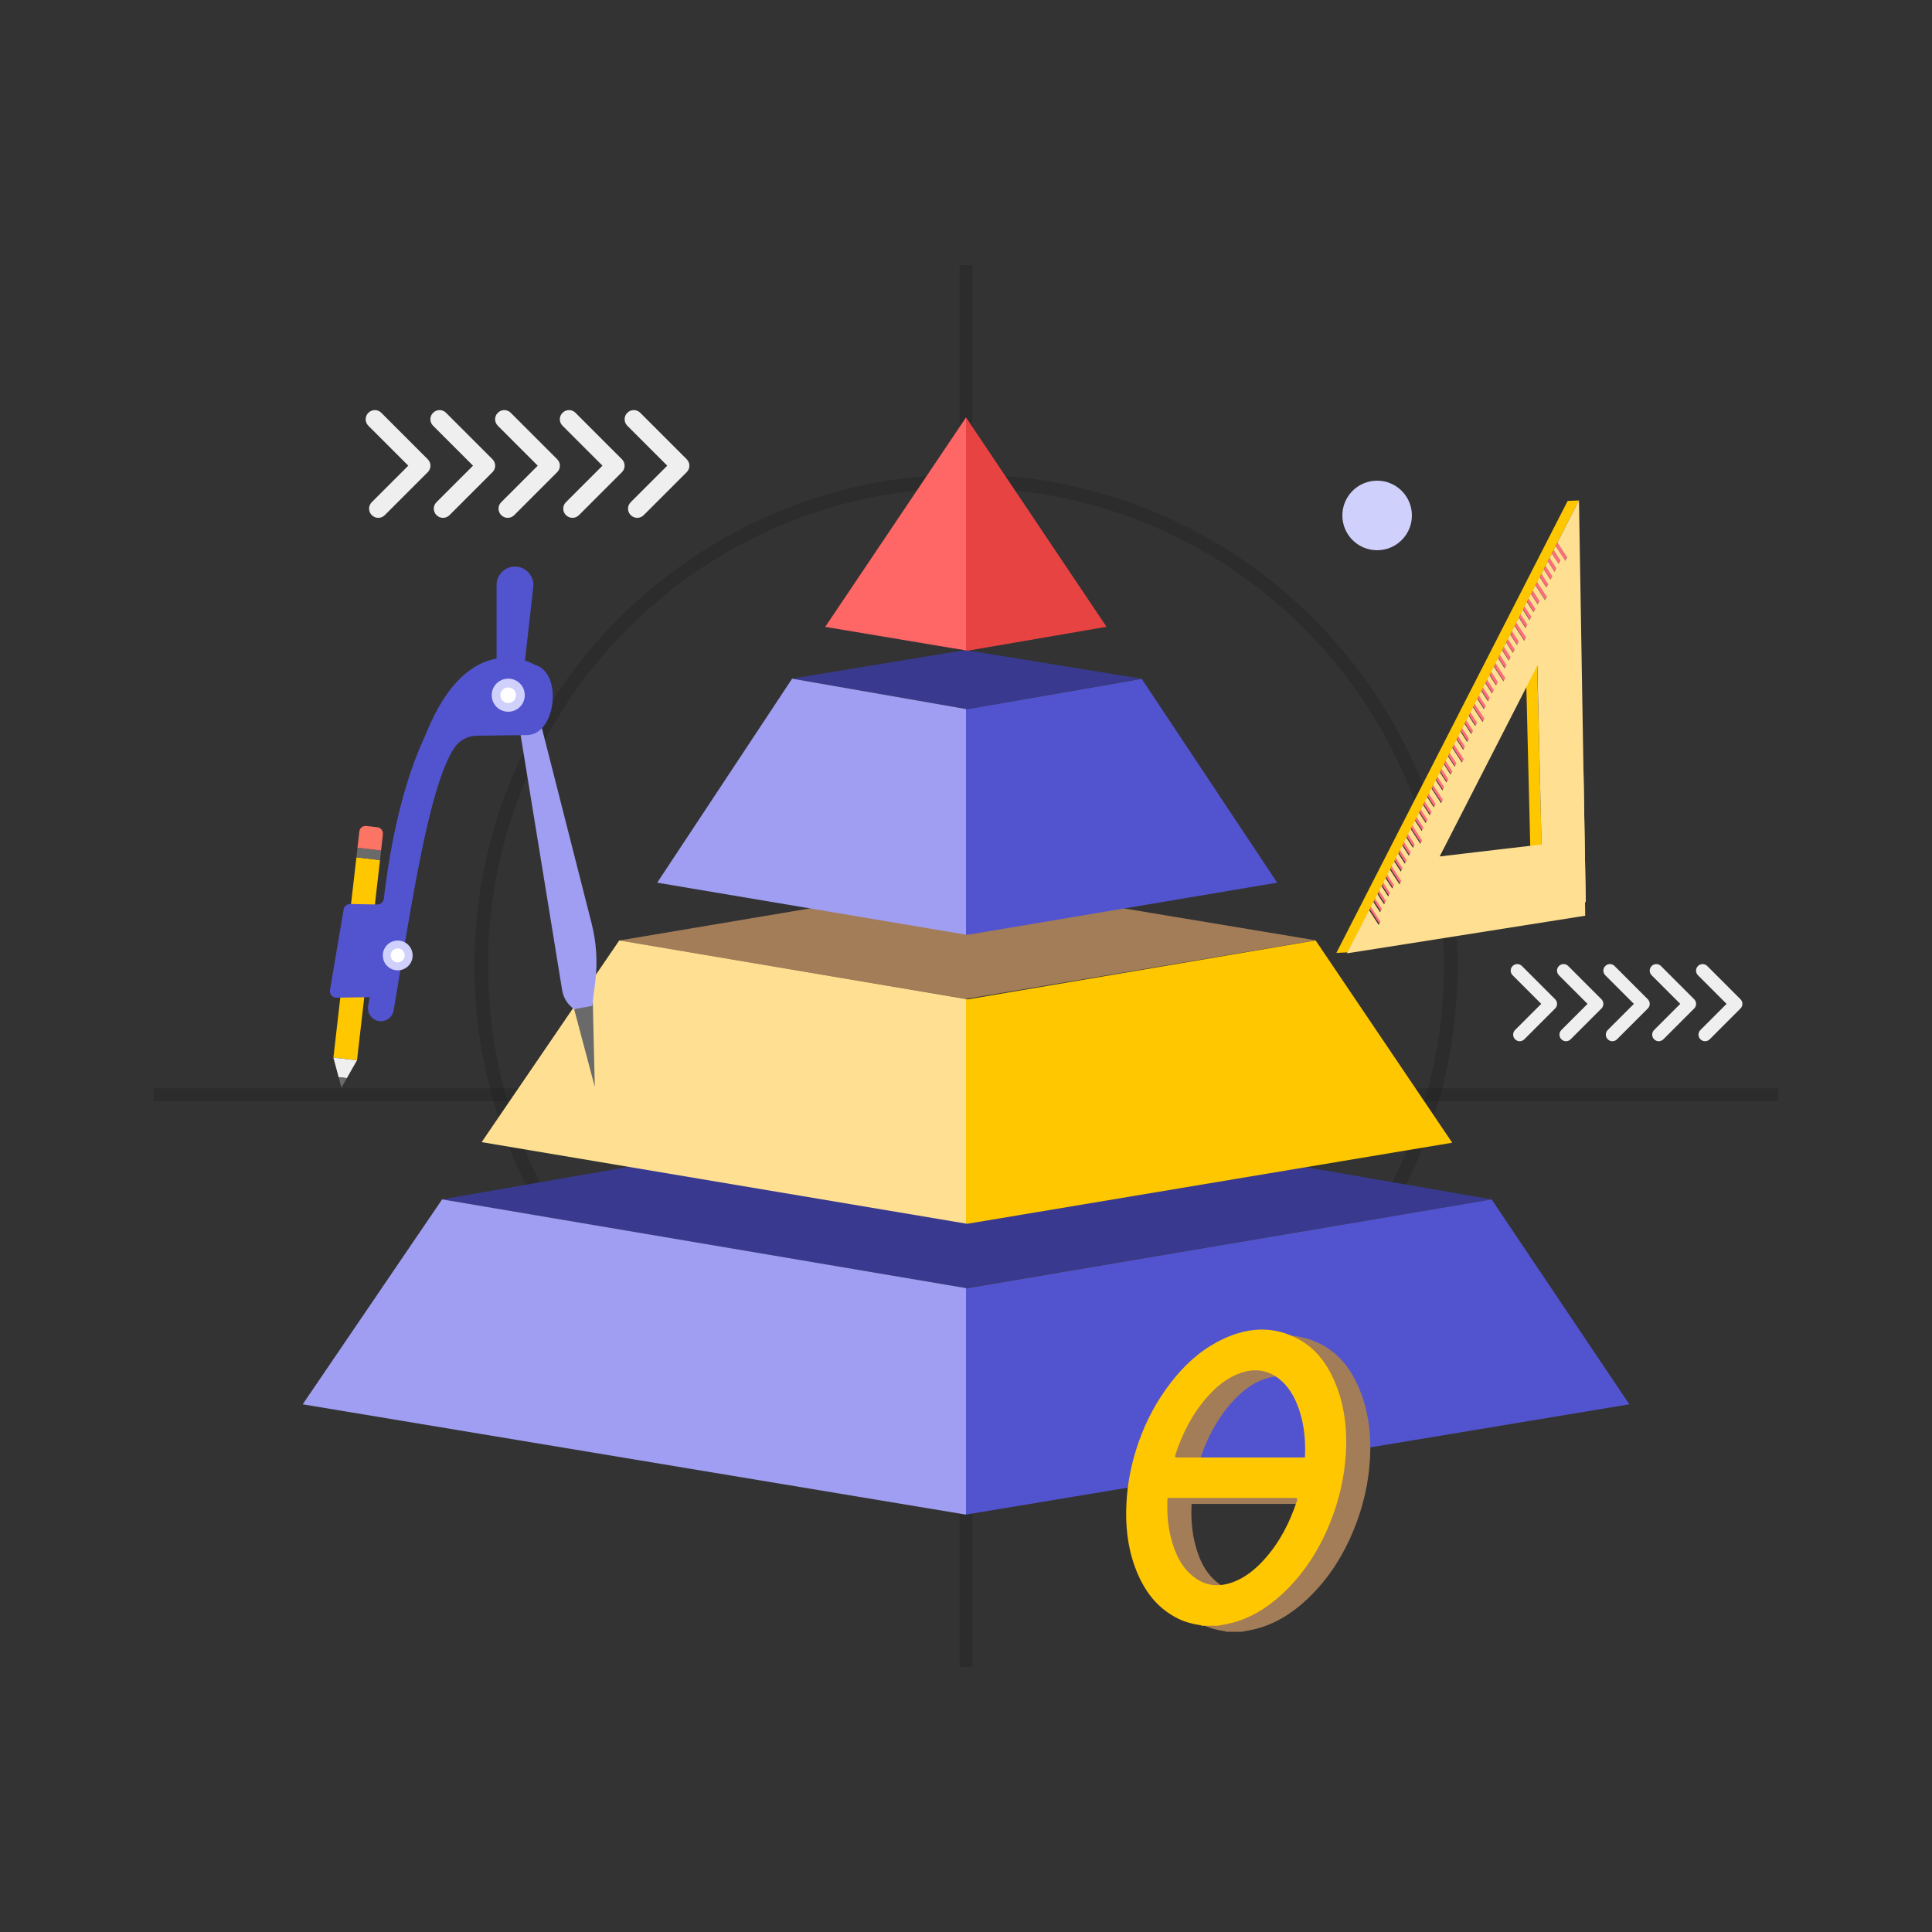 <?xml version="1.0" encoding="UTF-8"?><svg id="a" xmlns="http://www.w3.org/2000/svg" xmlns:xlink="http://www.w3.org/1999/xlink" viewBox="0 0 300 300"><rect x="0" y="0" width="300" height="300" fill="#333333" stroke="none"/><defs><linearGradient id="b" x1="-909.26" y1="-1347.56" x2="-938.57" y2="-1388.13" gradientTransform="translate(-1176.27 -703.71) rotate(-92.9) scale(1 -1)" gradientUnits="userSpaceOnUse"><stop offset="0" stop-color="#ffbb0a"/><stop offset="1" stop-color="#fff551"/></linearGradient></defs><path d="M150,226.33c-42.09,0-76.33-34.24-76.33-76.33s34.24-76.33,76.33-76.33,76.33,34.24,76.33,76.33-34.24,76.33-76.33,76.33Zm0-150.55c-40.92,0-74.22,33.29-74.22,74.22s33.29,74.22,74.22,74.22,74.22-33.29,74.22-74.22-33.29-74.22-74.22-74.22Z" style="fill:#1d1d1b; isolation:isolate; opacity:.3;"/><rect x="23.89" y="169" width="252.23" height="2" style="fill:#1d1d1b; isolation:isolate; opacity:.3;"/><rect x="149" y="41.15" width="2" height="217.7" style="fill:#1d1d1b; isolation:isolate; opacity:.3;"/><g><polygon points="149.91 100.94 177.25 105.39 150.19 110.12 123.01 105.37 149.91 100.94" style="fill:#393a8f;"/><polygon points="204.3 146.01 149.99 155.11 96.15 146.04 149.99 136.98 204.3 146.01" style="fill:#a37c58;"/><polygon points="149.96 200.01 231.61 186.24 149.96 172.06 68.65 186.24 149.96 200.01" style="fill:#393a8f;"/><g><g><polyline points="74.79 177.35 150 190 150 155.13 96.16 146.03" style="fill:#ffe092;"/><polyline points="47 218.06 150 235.19 150 200.02 68.65 186.24" style="fill:#9f9ef2;"/><polyline points="102.05 137.06 150 145.14 150 110.1 123.32 105.44 123 105.38" style="fill:#9f9ef2;"/><polygon points="150 64.82 128.14 97.34 150 101 150 64.82" style="fill:#f66;"/></g><g><polygon points="253 218.06 231.62 186.25 150.1 200.04 150 200.02 150 235.18 253 218.06" style="fill:#5254cf;"/><polygon points="171.52 97.38 171.82 97.33 150 64.81 150 101 150.26 101.04 171.52 97.38" style="fill:#e84343;"/><polyline points="177.29 105.42 150.2 110.13 150 110.1 150 145.14 150.18 145.17 198.32 137.06" style="fill:#5254cf;"/><polyline points="204.29 146.03 150.27 155.18 150 155.13 150 190 150.18 190.03 225.5 177.44" style="fill:#ffc700;"/></g></g></g><g style="isolation:isolate;"><path d="M58.74,80.41c-.36,0-.73-.14-1.01-.42-.56-.56-.56-1.46,0-2.01l5.67-5.67-6.2-6.2c-.56-.56-.56-1.46,0-2.01,.56-.56,1.46-.56,2.01,0l7.21,7.21c.56,.56,.56,1.46,0,2.01l-6.67,6.67c-.28,.28-.64,.42-1.01,.42Z" style="fill:#efefef;"/><path d="M68.79,80.41c-.36,0-.73-.14-1.01-.42-.56-.56-.56-1.46,0-2.01l5.67-5.67-6.2-6.2c-.56-.56-.56-1.46,0-2.01,.56-.56,1.46-.56,2.01,0l7.21,7.21c.56,.56,.56,1.46,0,2.01l-6.67,6.67c-.28,.28-.64,.42-1.01,.42Z" style="fill:#efefef;"/><path d="M78.84,80.41c-.36,0-.73-.14-1.01-.42-.56-.56-.56-1.46,0-2.01l5.67-5.67-6.2-6.2c-.56-.56-.56-1.46,0-2.01,.56-.56,1.46-.56,2.01,0l7.21,7.21c.56,.56,.56,1.46,0,2.01l-6.67,6.67c-.28,.28-.64,.42-1.01,.42Z" style="fill:#efefef;"/><path d="M88.89,80.41c-.36,0-.73-.14-1.01-.42-.56-.56-.56-1.46,0-2.01l5.67-5.67-6.2-6.2c-.56-.56-.56-1.46,0-2.01,.56-.56,1.46-.56,2.01,0l7.21,7.21c.56,.56,.56,1.46,0,2.01l-6.67,6.67c-.28,.28-.64,.42-1.01,.42Z" style="fill:#efefef;"/><path d="M98.95,80.41c-.36,0-.73-.14-1.01-.42-.56-.56-.56-1.46,0-2.01l5.67-5.67-6.2-6.2c-.56-.56-.56-1.46,0-2.01,.56-.56,1.46-.56,2.01,0l7.21,7.21c.56,.56,.56,1.46,0,2.01l-6.67,6.67c-.28,.28-.64,.42-1.01,.42Z" style="fill:#efefef;"/></g><g style="isolation:isolate;"><path d="M235.98,161.68c-.26,0-.52-.1-.72-.3-.4-.4-.4-1.04,0-1.44l4.06-4.06-4.44-4.44c-.4-.4-.4-1.04,0-1.44,.4-.4,1.04-.4,1.44,0l5.16,5.16c.4,.4,.4,1.04,0,1.44l-4.78,4.78c-.2,.2-.46,.3-.72,.3Z" style="fill:#efefef;"/><path d="M243.17,161.68c-.26,0-.52-.1-.72-.3-.4-.4-.4-1.04,0-1.44l4.06-4.06-4.44-4.44c-.4-.4-.4-1.04,0-1.44,.4-.4,1.04-.4,1.44,0l5.16,5.16c.4,.4,.4,1.04,0,1.44l-4.78,4.78c-.2,.2-.46,.3-.72,.3Z" style="fill:#efefef;"/><path d="M250.37,161.68c-.26,0-.52-.1-.72-.3-.4-.4-.4-1.04,0-1.44l4.06-4.06-4.44-4.44c-.4-.4-.4-1.04,0-1.44,.4-.4,1.04-.4,1.44,0l5.16,5.16c.4,.4,.4,1.04,0,1.44l-4.78,4.78c-.2,.2-.46,.3-.72,.3Z" style="fill:#efefef;"/><path d="M257.57,161.68c-.26,0-.52-.1-.72-.3-.4-.4-.4-1.04,0-1.44l4.06-4.06-4.44-4.44c-.4-.4-.4-1.04,0-1.44,.4-.4,1.04-.4,1.44,0l5.16,5.16c.4,.4,.4,1.04,0,1.44l-4.78,4.78c-.2,.2-.46,.3-.72,.3Z" style="fill:#efefef;"/><path d="M264.76,161.68c-.26,0-.52-.1-.72-.3-.4-.4-.4-1.04,0-1.44l4.06-4.06-4.44-4.44c-.4-.4-.4-1.04,0-1.44,.4-.4,1.04-.4,1.44,0l5.16,5.16c.4,.4,.4,1.04,0,1.44l-4.78,4.78c-.2,.2-.46,.3-.72,.3Z" style="fill:#efefef;"/></g><circle cx="213.84" cy="80.04" r="5.4" style="fill:#d0d0fc;"/><g><polygon points="89.15 156.7 92.36 168.77 92.05 155.52 89.15 156.7" style="fill:#6a6a6a;"/><path d="M80.52,112.17l6.77,41.58c.19,1.19,.86,2.26,1.86,2.95h0l2.81-.51,.47-3.73c.38-3.04,.19-6.12-.57-9.09l-8.35-32.8-2.99,1.6Z" style="fill:#9f9ef2;"/><g><rect x="39.73" y="147.04" width="31.3" height="3.69" transform="translate(209.62 110.85) rotate(96.55)" style="fill:#ffc700;"/><g><polygon points="53.86 167.41 52.58 167.26 51.77 164.23 55.43 164.65 53.86 167.41" style="fill:#efefef; isolation:isolate;"/><polygon points="53.02 168.89 52.58 167.26 53.86 167.41 53.02 168.89" style="fill:#6a6a6a;"/></g><rect x="56.5" y="130.75" width="1.5" height="3.69" transform="translate(195.52 90.85) rotate(96.55)" style="fill:#6a6a6a;"/><path d="M56.76,128.26h2.54v3.69h-2.54c-.54,0-.98-.44-.98-.98v-1.72c0-.54,.44-.98,.98-.98Z" transform="translate(193.36 87.78) rotate(96.55)" style="fill:#fc7464;"/></g><path d="M81.46,103.07l1.34-11.88c.21-1.66-1.06-3.15-2.73-3.21h0c-1.61-.06-2.94,1.22-2.96,2.82v12.18s4.36,.09,4.36,.09Z" style="fill:#5254cf;"/><path d="M58.94,158.57h0c1.06,.1,2.01-.63,2.19-1.67,2.82-16.86,5.54-35.05,9.44-40.81,.78-1.15,2.09-1.83,3.48-1.85l7.7-.1c4.56,.11,5.75-9.67,1.28-10.92,0,0-10.13-6.17-16.94,10.85-3.46,7.4-5.38,16.27-6.49,25.48-.06,.52-.51,.91-1.03,.9l-4.19-.08c-.5,0-.94,.35-1.02,.85l-2.12,12.51c-.1,.62,.37,1.19,1,1.19l5.16-.08-.23,1.39c-.19,1.15,.63,2.22,1.79,2.34Z" style="fill:#5254cf;"/><g><path d="M81.45,107.52c.24,1.4-.7,2.73-2.1,2.96-1.4,.24-2.73-.7-2.96-2.1-.24-1.4,.7-2.73,2.1-2.96,1.4-.24,2.73,.7,2.96,2.1Z" style="fill:#d0d0fc;"/><path d="M80.11,107.75c.11,.66-.33,1.28-.99,1.4-.66,.11-1.28-.33-1.4-.99-.11-.66,.33-1.28,.99-1.4s1.28,.33,1.4,.99Z" style="fill:#fff;"/></g><g><path d="M64.04,147.97c.22,1.26-.63,2.46-1.89,2.67-1.26,.22-2.46-.63-2.67-1.89-.22-1.26,.63-2.46,1.89-2.67,1.26-.21,2.46,.63,2.67,1.89Z" style="fill:#d0d0fc;"/><path d="M62.83,148.17c.1,.59-.3,1.16-.89,1.26-.59,.1-1.16-.3-1.26-.89-.1-.59,.3-1.16,.89-1.26,.59-.1,1.16,.3,1.26,.89Z" style="fill:#fff;"/></g></g><g><g><polygon points="243.06 87.09 243.06 87.09 243.33 86.56 243.33 86.56 243.33 86.56 243.06 87.09" style="fill:#ff6c7b;"/><rect x="242.16" y="86.98" width="0" height=".59" style="fill:#ff6c7b;"/><polygon points="243.06 87.09 243.33 86.56 243.33 86.56 241.83 84.25 241.56 84.77 241.56 84.77 241.56 84.77 243.06 87.09" style="fill:#ff6c7b;"/><polygon points="242.29 87.01 242.29 87.01 242.29 87.01 241.24 85.39 241.24 85.39 242.29 87.01" style="fill:#ff6c7b;"/><polygon points="241.67 88.24 241.4 88.76 241.4 88.76 241.67 88.24 241.67 88.24 241.67 88.24" style="fill:#ff6c7b;"/><polygon points="242.02 87.54 242.29 87.01 242.29 87.01 241.24 85.39 241.24 85.39 240.97 85.92 240.97 85.92 242.02 87.54" style="fill:#ff6c7b;"/><polygon points="241.67 88.24 241.67 88.24 240.61 86.62 241.67 88.24" style="fill:#ff6c7b;"/><polygon points="241.04 89.46 240.77 89.98 240.77 89.98 241.04 89.46 241.04 89.46 241.04 89.46" style="fill:#ff6c7b;"/><polygon points="241.4 88.76 241.67 88.24 241.67 88.24 240.61 86.62 240.34 87.14 240.34 87.14 241.4 88.76" style="fill:#ff6c7b;"/><rect x="240.51" y="87.68" width="0" height="1.93" style="fill:#ff6c7b;"/><polygon points="240.15 91.21 240.41 90.68 240.41 90.68 240.41 90.68 240.15 91.21" style="fill:#ff6c7b;"/><polygon points="240.77 89.98 241.04 89.46 241.04 89.46 239.99 87.84 239.99 87.84 239.72 88.36 239.72 88.36 239.72 88.36 240.77 89.98" style="fill:#ff6c7b;"/><rect x="237.96" y="88.41" width="1.76" height="0" style="fill:#ff6c7b;"/><polygon points="239.94 93.19 240.21 92.67 240.21 92.67 240.21 92.67 239.94 93.19" style="fill:#ff6c7b;"/><polygon points="240.15 91.21 240.41 90.68 240.41 90.68 239.36 89.06 239.09 89.59 240.15 91.21" style="fill:#ff6c7b;"/><polygon points="238.7 90.35 240.21 92.67 240.21 92.67 238.7 90.35 236.94 90.43 236.94 90.43 238.7 90.35" style="fill:#ff6c7b;"/><polygon points="238.81 93.82 239.08 93.3 238.81 93.82 238.81 93.82" style="fill:#ff6c7b;"/><polygon points="239.94 93.19 240.21 92.67 240.21 92.67 238.7 90.35 238.43 90.88 238.43 90.88 238.43 90.88 239.94 93.19" style="fill:#ff6c7b;"/><polygon points="239.08 93.3 238.02 91.68 238.02 91.68 239.08 93.3" style="fill:#ff6c7b;"/><polygon points="238.45 94.52 238.18 95.05 238.18 95.05 238.45 94.52 238.45 94.52 238.45 94.52" style="fill:#ff6c7b;"/><polygon points="238.81 93.82 239.08 93.3 238.02 91.68 238.02 91.68 237.75 92.21 237.75 92.21 238.81 93.82" style="fill:#ff6c7b;"/><polygon points="237.63 131.92 239.39 131.84 238.68 102.83 237 106.27 237.63 131.92" style="fill:#ffc700;"/><rect x="237.92" y="92.75" width="0" height="1.93" style="fill:#ff6c7b;"/><polygon points="237.56 96.27 237.56 96.27 237.82 95.74 237.82 95.74 237.82 95.74 237.56 96.27" style="fill:#ff6c7b;"/><polygon points="238.18 95.05 238.45 94.52 238.45 94.52 237.4 92.9 237.4 92.9 237.13 93.43 237.13 93.43 238.18 95.05" style="fill:#ff6c7b;"/><polygon points="236.93 97.49 236.93 97.49 237.2 96.97 237.2 96.97 237.2 96.97 236.93 97.49" style="fill:#ff6c7b;"/><polygon points="237.56 96.27 237.82 95.74 237.82 95.74 236.77 94.13 236.5 94.65 236.5 94.65 236.5 94.65 237.56 96.27" style="fill:#ff6c7b;"/><rect x="236.56" y="99.22" width=".59" height="0" style="fill:#ff6c7b;"/><polygon points="236.93 97.49 237.2 96.97 237.2 96.97 236.14 95.35 235.88 95.88 235.88 95.88 235.88 95.88 236.93 97.49" style="fill:#ff6c7b;"/><polygon points="236.99 98.95 236.99 98.95 236.99 98.95 235.49 96.64 235.49 96.64 236.99 98.95" style="fill:#ff6c7b;"/><polygon points="235.59 100.11 235.86 99.58 235.59 100.11 235.59 100.11" style="fill:#ff6c7b;"/><polygon points="236.72 99.48 236.99 98.95 236.99 98.95 235.49 96.64 235.49 96.64 235.22 97.17 235.22 97.17 236.72 99.48" style="fill:#ff6c7b;"/><polygon points="235.86 99.58 234.81 97.97 234.8 97.97 234.81 97.97 235.86 99.58" style="fill:#ff6c7b;"/><polygon points="235.23 100.81 234.96 101.33 234.96 101.33 235.23 100.81 235.23 100.81 235.23 100.81" style="fill:#ff6c7b;"/><polygon points="235.59 100.11 235.86 99.58 234.81 97.97 234.54 98.49 234.54 98.49 234.54 98.49 235.59 100.11" style="fill:#ff6c7b;"/><polygon points="235.23 100.81 235.23 100.81 234.18 99.19 234.17 99.19 234.18 99.19 235.23 100.81" style="fill:#ff6c7b;"/><polygon points="234.34 102.56 234.61 102.03 234.61 102.03 234.61 102.03 234.34 102.56" style="fill:#ff6c7b;"/><polygon points="234.96 101.33 235.23 100.81 235.23 100.81 234.18 99.19 233.91 99.72 234.52 100.66 234.96 101.33" style="fill:#ff6c7b;"/><polygon points="233.71 103.78 233.71 103.78 233.98 103.25 233.98 103.25 233.98 103.25 233.71 103.78" style="fill:#ff6c7b;"/><polygon points="234.34 102.56 234.61 102.03 234.61 102.03 233.55 100.41 233.29 100.94 233.29 100.94 234.34 102.56" style="fill:#ff6c7b;"/><rect x="233.64" y="105.21" width="0" height=".59" style="fill:#ff6c7b;"/><polygon points="233.71 103.78 233.98 103.25 233.98 103.25 232.93 101.64 232.66 102.16 232.66 102.16 233.71 103.78" style="fill:#ff6c7b;"/><polygon points="233.78 105.24 233.78 105.24 233.78 105.24 232.27 102.92 232.27 102.92 233.78 105.24" style="fill:#ff6c7b;"/><polygon points="232.37 106.4 232.37 106.4 232.64 105.87 232.64 105.87 232.64 105.87 232.37 106.4" style="fill:#ff6c7b;"/><polygon points="233.51 105.77 233.78 105.24 233.78 105.24 232.27 102.92 232.27 102.92 232 103.45 232 103.45 233.51 105.77" style="fill:#ff6c7b;"/><polygon points="231.75 107.62 231.75 107.62 232.02 107.09 232.02 107.09 232.02 107.09 231.75 107.62" style="fill:#ff6c7b;"/><polygon points="232.37 106.4 232.64 105.87 232.64 105.87 231.59 104.25 231.32 104.78 231.32 104.78 231.32 104.78 232.37 106.4" style="fill:#ff6c7b;"/><polygon points="231.12 108.84 231.39 108.32 231.12 108.84 231.12 108.84" style="fill:#ff6c7b;"/><polygon points="231.75 107.62 232.02 107.09 232.02 107.09 230.96 105.47 230.69 106 230.69 106 231.75 107.62" style="fill:#ff6c7b;"/><polygon points="230.5 110.07 230.76 109.54 230.5 110.07 230.5 110.07" style="fill:#ff6c7b;"/><polygon points="231.12 108.84 231.39 108.32 230.34 106.7 230.34 106.7 230.34 106.7 230.07 107.22 230.07 107.22 231.12 108.84" style="fill:#ff6c7b;"/><polygon points="230.56 111.53 230.29 112.05 230.29 112.05 230.56 111.53 230.56 111.53 230.56 111.53" style="fill:#ff6c7b;"/><polygon points="230.76 109.54 229.71 107.92 229.71 107.92 229.71 107.92 230.76 109.54" style="fill:#ff6c7b;"/><polygon points="230.5 110.07 230.76 109.54 229.71 107.92 229.44 108.45 229.44 108.45 230.5 110.07" style="fill:#ff6c7b;"/><rect x="229.81" y="108.99" height="2.76" style="fill:#ff6c7b;"/><polygon points="229.16 112.68 229.43 112.16 229.43 112.16 229.43 112.16 229.16 112.68" style="fill:#ff6c7b;"/><polygon points="230.29 112.05 230.56 111.53 230.56 111.53 229.05 109.21 229.05 109.21 228.78 109.74 228.78 109.74 230.29 112.05" style="fill:#ff6c7b;"/><rect x="228.37" y="113.64" width=".59" height="0" style="fill:#ff6c7b;"/><polygon points="229.16 112.68 229.43 112.16 229.43 112.16 228.37 110.54 228.1 111.07 228.1 111.07 229.16 112.68" style="fill:#ff6c7b;"/><polygon points="228.8 113.38 228.8 113.38 228.8 113.38 227.75 111.76 227.75 111.76 228.8 113.38" style="fill:#ff6c7b;"/><polygon points="228.17 114.6 227.91 115.13 227.91 115.13 228.17 114.6 228.17 114.6 228.17 114.6" style="fill:#ff6c7b;"/><polygon points="228.53 113.91 228.8 113.38 228.8 113.38 227.75 111.76 227.75 111.76 227.48 112.29 227.48 112.29 227.48 112.29 228.53 113.91" style="fill:#ff6c7b;"/><rect x="227.65" y="112.83" width="0" height="1.93" style="fill:#ff6c7b;"/><polygon points="227.55 115.83 227.28 116.35 227.28 116.35 227.55 115.83 227.55 115.83 227.55 115.83" style="fill:#ff6c7b;"/><polygon points="227.91 115.13 228.17 114.6 228.17 114.6 227.12 112.99 227.12 112.99 226.85 113.51 226.85 113.51 227.91 115.13" style="fill:#ff6c7b;"/><polygon points="227.07 118.34 227.07 118.34 227.34 117.81 227.34 117.81 227.34 117.81 227.07 118.34" style="fill:#ff6c7b;"/><polygon points="227.55 115.83 227.55 115.83 226.49 114.21 227.55 115.83" style="fill:#ff6c7b;"/><polygon points="224.46 114.82 224.46 114.82 224.46 114.82 224.46 114.82" style="fill:#ff6c7b;"/><polygon points="227.28 116.35 227.55 115.83 227.55 115.83 226.49 114.21 226.23 114.74 226.23 114.74 227.28 116.35" style="fill:#ff6c7b;"/><rect x="225.78" y="118.71" width=".59" height="0" transform="translate(-17.72 194.63) rotate(-45)" style="fill:#ff6c7b;"/><polygon points="227.07 118.34 227.34 117.81 227.34 117.81 225.84 115.5 225.57 116.02 225.57 116.02 227.07 118.34" style="fill:#ff6c7b;"/><polygon points="226.21 118.44 226.21 118.44 226.21 118.44 225.77 117.77 226.21 118.44" style="fill:#ff6c7b;"/><polygon points="225.31 120.19 225.58 119.67 225.31 120.19 225.31 120.19" style="fill:#ff6c7b;"/><polygon points="225.94 118.97 226.21 118.44 226.21 118.44 225.77 117.77 225.16 116.83 225.16 116.83 225.16 116.83 224.89 117.35 224.89 117.35 225.94 118.97" style="fill:#ff6c7b;"/><polygon points="225.58 119.67 224.53 118.05 224.53 118.05 224.53 118.05 225.58 119.67" style="fill:#ff6c7b;"/><polygon points="224.96 120.89 224.96 120.89 224.69 121.42 224.96 120.89 224.96 120.89" style="fill:#ff6c7b;"/><polygon points="225.31 120.19 225.58 119.67 224.53 118.05 224.26 118.58 224.26 118.58 225.31 120.19" style="fill:#ff6c7b;"/><rect x="224.43" y="119.12" width="0" height="1.93" style="fill:#ff6c7b;"/><polygon points="224.06 122.64 224.06 122.64 224.06 122.64 224.33 122.11 224.33 122.11 224.33 122.11 224.06 122.64" style="fill:#ff6c7b;"/><polygon points="224.96 120.89 223.9 119.27 223.9 119.27 223.64 119.8 224.69 121.42 224.96 120.89 224.96 120.89" style="fill:#ff6c7b;"/><polygon points="223.86 124.62 223.86 124.62 224.13 124.1 224.13 124.1 224.13 124.1 223.86 124.62" style="fill:#ff6c7b;"/><polygon points="223.45 121.7 224.06 122.64 224.33 122.11 224.33 122.11 223.28 120.5 223.01 121.02 223.01 121.02 223.01 121.02 223.45 121.7" style="fill:#ff6c7b;"/><polygon points="223.45 121.7 224.06 122.64 224.06 122.64 223.45 121.7" style="fill:#ff6c7b;"/><polygon points="222.99 124.73 222.72 125.26 222.72 125.26 222.99 124.73 222.99 124.73 222.99 124.73" style="fill:#ff6c7b;"/><polygon points="223.86 124.62 224.13 124.1 224.13 124.1 222.62 121.78 222.35 122.31 222.35 122.31 222.35 122.31 223.86 124.62" style="fill:#ff6c7b;"/><polygon points="222.99 124.73 222.99 124.73 221.94 123.11 221.93 123.11 221.94 123.11 222.99 124.73" style="fill:#ff6c7b;"/><polygon points="222.1 126.48 222.1 126.48 222.37 125.95 222.37 125.95 222.37 125.95 222.1 126.48" style="fill:#ff6c7b;"/><polygon points="222.72 125.26 222.99 124.73 222.99 124.73 221.94 123.11 221.67 123.64 221.67 123.64 222.72 125.26" style="fill:#ff6c7b;"/><polygon points="221.47 127.7 221.74 127.18 221.47 127.7 221.47 127.7" style="fill:#ff6c7b;"/><polygon points="222.1 126.48 222.37 125.95 222.37 125.95 221.31 124.33 221.04 124.86 221.04 124.86 222.1 126.48" style="fill:#ff6c7b;"/><polygon points="220.85 128.93 220.85 128.93 221.12 128.4 221.12 128.4 221.12 128.4 220.85 128.93" style="fill:#ff6c7b;"/><polygon points="221.47 127.7 221.74 127.18 220.69 125.56 220.42 126.08 220.42 126.08 220.42 126.08 221.47 127.7" style="fill:#ff6c7b;"/><polygon points="218.66 126.17 218.66 126.17 218.66 126.17 218.66 126.17" style="fill:#ff6c7b;"/><polygon points="218.66 126.17 220.42 126.08 220.42 126.08 218.66 126.17" style="fill:#ff6c7b;"/><rect x="220.48" y="130.65" width=".59" height="0" style="fill:#ff6c7b;"/><polygon points="220.85 128.93 221.12 128.4 221.12 128.4 220.06 126.78 219.79 127.31 220.85 128.93" style="fill:#ff6c7b;"/><polygon points="220.03 129.04 219.4 128.07 219.4 128.07 220.03 129.04" style="fill:#ff6c7b;"/><polygon points="219.51 131.54 219.51 131.54 219.78 131.02 219.78 131.02 219.78 131.02 219.51 131.54" style="fill:#ff6c7b;"/><polygon points="220.64 130.91 220.91 130.39 220.91 130.39 220.03 129.04 219.4 128.07 219.4 128.07 219.13 128.6 219.13 128.6 220.64 130.91" style="fill:#ff6c7b;"/><polygon points="219.15 132.24 219.15 132.24 219.15 132.24 218.88 132.77 218.88 132.77 218.88 132.77 219.15 132.24" style="fill:#ff6c7b;"/><polygon points="219.51 131.54 219.78 131.02 219.78 131.02 218.72 129.4 218.45 129.93 218.45 129.93 219.51 131.54" style="fill:#ff6c7b;"/><polygon points="218.26 133.99 218.26 133.99 218.52 133.46 218.52 133.46 218.52 133.46 218.26 133.99" style="fill:#ff6c7b;"/><polygon points="219.15 132.24 218.1 130.62 217.83 131.15 218.88 132.77 219.15 132.24 219.15 132.24" style="fill:#ff6c7b;"/><polygon points="217.83 131.15 218.88 132.77 218.88 132.77 217.83 131.15 216.06 131.23 216.06 131.23 216.06 131.23 217.83 131.15" style="fill:#ff6c7b;"/><polygon points="217.9 134.69 217.63 135.21 217.63 135.21 217.9 134.69 217.9 134.69 217.9 134.69" style="fill:#ff6c7b;"/><polygon points="218.26 133.99 218.52 133.46 218.52 133.46 217.47 131.85 217.2 132.37 217.2 132.37 218.26 133.99" style="fill:#ff6c7b;"/><polygon points="217.69 136.67 217.42 137.2 217.42 137.2 217.69 136.67 217.69 136.67 217.69 136.67" style="fill:#ff6c7b;"/><rect x="217.37" y="132.91" width="0" height="1.93" style="fill:#ff6c7b;"/><polygon points="217.63 135.21 217.9 134.69 217.9 134.69 216.85 133.07 216.85 133.07 216.58 133.6 216.58 133.6 217.63 135.21" style="fill:#ff6c7b;"/><polygon points="217.69 136.67 217.69 136.67 216.19 134.36 216.18 134.36 216.19 134.36 217.69 136.67" style="fill:#ff6c7b;"/><polygon points="216.29 137.83 216.29 137.83 216.56 137.3 216.56 137.3 216.56 137.3 216.29 137.83" style="fill:#ff6c7b;"/><polygon points="217.42 137.2 217.69 136.67 217.69 136.67 216.19 134.36 215.92 134.88 215.92 134.88 217.42 137.2" style="fill:#ff6c7b;"/><polygon points="215.66 139.05 215.66 139.05 215.93 138.53 215.93 138.53 215.93 138.53 215.66 139.05" style="fill:#ff6c7b;"/><polygon points="216.29 137.83 216.56 137.3 216.56 137.3 215.51 135.69 215.24 136.21 215.24 136.21 215.24 136.21 216.29 137.83" style="fill:#ff6c7b;"/><rect x="215.17" y="139.72" width="0" height=".59" style="fill:#ff6c7b;"/><polygon points="215.66 139.05 215.93 138.53 215.93 138.53 214.88 136.91 214.61 137.43 214.61 137.43 215.66 139.05" style="fill:#ff6c7b;"/><polygon points="214.68 140.97 214.41 141.5 214.41 141.5 214.68 140.97 214.68 140.97 214.68 140.97" style="fill:#ff6c7b;"/><polygon points="215.04 140.28 215.31 139.75 215.31 139.75 214.25 138.13 214.25 138.13 214.25 138.13 213.98 138.66 213.98 138.66 215.04 140.28" style="fill:#ff6c7b;"/><polygon points="214.21 143.48 214.21 143.48 214.48 142.96 214.48 142.96 214.48 142.96 214.21 143.48" style="fill:#ff6c7b;"/><polygon points="214.68 140.97 214.68 140.97 213.63 139.35 213.62 139.35 213.63 139.35 214.68 140.97" style="fill:#ff6c7b;"/><polygon points="214.41 141.5 214.68 140.97 214.68 140.97 213.63 139.35 213.36 139.88 213.36 139.88 214.41 141.5" style="fill:#ff6c7b;"/><polygon points="210.94 141.25 210.94 141.25 210.94 141.25 210.94 141.25" style="fill:#ff6c7b;"/><polygon points="214.21 143.48 214.48 142.96 214.48 142.96 212.97 140.64 212.7 141.17 212.7 141.17 214.21 143.48" style="fill:#ff6c7b;"/></g><g><path d="M245.18,77.7c-1.12,2.18-34.68,67.77-35.91,70.18-.59,.03-1.18,.06-1.76,.09,11.97-23.39,23.94-46.79,35.91-70.18,.59-.03,1.18-.06,1.76-.09Z" style="fill:#ffc700;"/><polygon points="216.56 137.3 215.51 135.69 216.56 137.3 216.56 137.3" style="fill:url(#b);"/></g><path d="M246.23,139.94l-.34-19.78-.26-15.66-.28-16.68-.17-10.12-3.35,6.55,1.51,2.31-.27,.53-1.51-2.31-.32,.62,1.05,1.62-.27,.53-1.05-1.62-.36,.7,1.05,1.62-.27,.53-1.05-1.62-.36,.7,1.05,1.62-.27,.53-1.05-1.62-.36,.7,1.05,1.62-.27,.52-1.06-1.62-.39,.76,1.51,2.31-.27,.53-1.51-2.32-.41,.8,1.05,1.62-.27,.53-1.06-1.62-.36,.7,1.05,1.62-.27,.53-1.06-1.62-.36,.7,1.06,1.62-.27,.53-1.05-1.62-.36,.7,1.06,1.62-.27,.53-1.05-1.62-.39,.76,1.51,2.31-.27,.53-1.51-2.32-.41,.8,1.06,1.62-.27,.53-1.05-1.62-.36,.7,1.05,1.62-.27,.53-.44-.68-.61-.94-.36,.69,1.05,1.62-.27,.52-1.06-1.62-.36,.7,1.05,1.62-.27,.53-1.05-1.62-.39,.76,1.51,2.32-.27,.53-1.51-2.31-.41,.8,1.05,1.62-.27,.53-1.05-1.62-.36,.7,1.05,1.62-.27,.53-1.05-1.62-.36,.7,1.05,1.62-.27,.53-1.05-1.62-.36,.7,1.05,1.62-.27,.53-1.05-1.62-.39,.76,1.51,2.32-.27,.52-1.51-2.31-.41,.8,1.05,1.62-.27,.53-1.05-1.62-.36,.7,1.05,1.62-.27,.53-1.06-1.62-.36,.7,1.06,1.62-.27,.53-1.05-1.62-.36,.7,1.06,1.62-.27,.52-1.05-1.62-.39,.76,1.51,2.31-.27,.53-1.51-2.31-.41,.8,.62,.94,.44,.68-.27,.53-1.05-1.62-.36,.7,1.05,1.62-.27,.53-1.05-1.62-.36,.7,1.05,1.62-.27,.53-1.06-1.62-.36,.7,1.05,1.62-.27,.53-.61-.94-.44-.68-.39,.76,1.51,2.31-.27,.53-1.51-2.31-.41,.8,1.05,1.62-.27,.53-1.05-1.62-.36,.7,1.06,1.62-.27,.53-1.05-1.62-.36,.69,1.05,1.62-.27,.52-1.05-1.62-.36,.7,1.05,1.62-.27,.53-1.05-1.62-.39,.76,.63,.97,.87,1.35-.27,.53-1.51-2.32-.41,.8,1.05,1.62-.27,.53-1.05-1.62-.36,.7,1.05,1.62-.27,.53-1.05-1.62-.36,.7,1.05,1.62-.27,.53-1.05-1.62-.36,.7,1.05,1.62-.27,.53-1.05-1.62-.39,.76,1.51,2.32-.27,.52-1.51-2.31-.41,.8,1.06,1.62-.27,.53-1.05-1.62-.36,.7,1.05,1.62-.27,.53h0l-1.05-1.62-.36,.7,1.05,1.62-.27,.53-1.06-1.62-.36,.7,1.06,1.62-.27,.53-1.06-1.62-.39,.76,1.51,2.31-.27,.53-1.51-2.31-3.43,6.71,4.84-.76,13.01-2.05,6.18-.98,11.9-1.88,1.07-.17-.03-2.1Zm-13.09-8.08l-9.59,1.13,.07-.13,13.41-26.2,1.69-3.3,.36,15.52,.29,12.25-6.21,.73Z" style="fill:#ffe092;"/><polygon points="246.23 139.94 245.19 142.21 233.29 144.09 245.89 120.16 246.23 139.94" style="fill:#ffe092;"/></g><g><path d="M192.81,253.38h-2.51c-.01-.12-.12-.08-.2-.1-1.25-.18-2.42-.51-3.5-1.05-3.35-1.68-5.35-4.52-6.62-7.97-1.15-3.13-1.52-6.5-1.32-10.03,.15-2.75,.65-5.5,1.51-8.23,1.04-3.3,2.54-6.47,4.66-9.41,1.9-2.65,4.12-5,6.93-6.71,4.62-2.81,9.09-3.31,13.27-1.19,3.23,1.63,5.13,4.45,6.36,7.78,1.16,3.14,1.55,6.52,1.34,10.07-.21,3.7-1.03,7.37-2.52,11-1.64,4.02-3.94,7.69-7.25,10.8-2.39,2.25-5.08,3.9-8.16,4.65-.67,.16-1.34,.27-2.01,.4Zm13.56-26.13c.13-2.65-.12-5.12-.91-7.44-.67-1.96-1.65-3.71-3.32-4.93-1.65-1.21-3.59-1.53-5.85-.73-1.99,.71-3.61,2.04-5.03,3.63-2.4,2.7-3.92,5.76-4.99,9-.14,.42-.05,.47,.34,.47,6.43-.01,12.86,0,19.29,0h.47Zm-21.34,6.29c-.11,2.22,.05,4.32,.57,6.31,.63,2.4,1.65,4.56,3.63,6.03,1.67,1.25,3.64,1.57,5.92,.74,1.97-.72,3.57-2.04,4.98-3.62,2.4-2.7,3.92-5.76,4.99-9,.14-.42,.05-.47-.34-.47-6.43,.01-12.86,0-19.29,0h-.47Z" style="fill:#a37c58;"/><path d="M189.07,252.45h-2.51c-.01-.12-.12-.08-.2-.1-1.25-.18-2.42-.51-3.5-1.05-3.35-1.68-5.35-4.52-6.62-7.97-1.15-3.13-1.52-6.5-1.32-10.03,.15-2.75,.65-5.5,1.51-8.23,1.04-3.3,2.54-6.47,4.66-9.41,1.9-2.65,4.12-5,6.93-6.71,4.62-2.81,9.09-3.31,13.27-1.19,3.23,1.63,5.13,4.45,6.36,7.78,1.16,3.14,1.55,6.52,1.34,10.07-.21,3.7-1.03,7.37-2.52,11-1.64,4.02-3.94,7.69-7.25,10.8-2.39,2.25-5.08,3.9-8.16,4.65-.67,.16-1.34,.27-2.01,.4Zm13.56-26.13c.13-2.65-.12-5.12-.91-7.44-.67-1.96-1.65-3.71-3.32-4.93-1.65-1.21-3.59-1.53-5.85-.73-1.99,.71-3.61,2.04-5.03,3.63-2.4,2.7-3.92,5.76-4.99,9-.14,.42-.05,.47,.34,.47,6.43-.01,12.86,0,19.29,0h.47Zm-21.34,6.29c-.11,2.22,.05,4.32,.57,6.31,.63,2.4,1.65,4.56,3.63,6.03,1.67,1.25,3.64,1.57,5.92,.74,1.97-.72,3.57-2.04,4.98-3.62,2.4-2.7,3.92-5.76,4.99-9,.14-.42,.05-.47-.34-.47-6.43,.01-12.86,0-19.29,0h-.47Z" style="fill:#ffc700;"/></g></svg>
